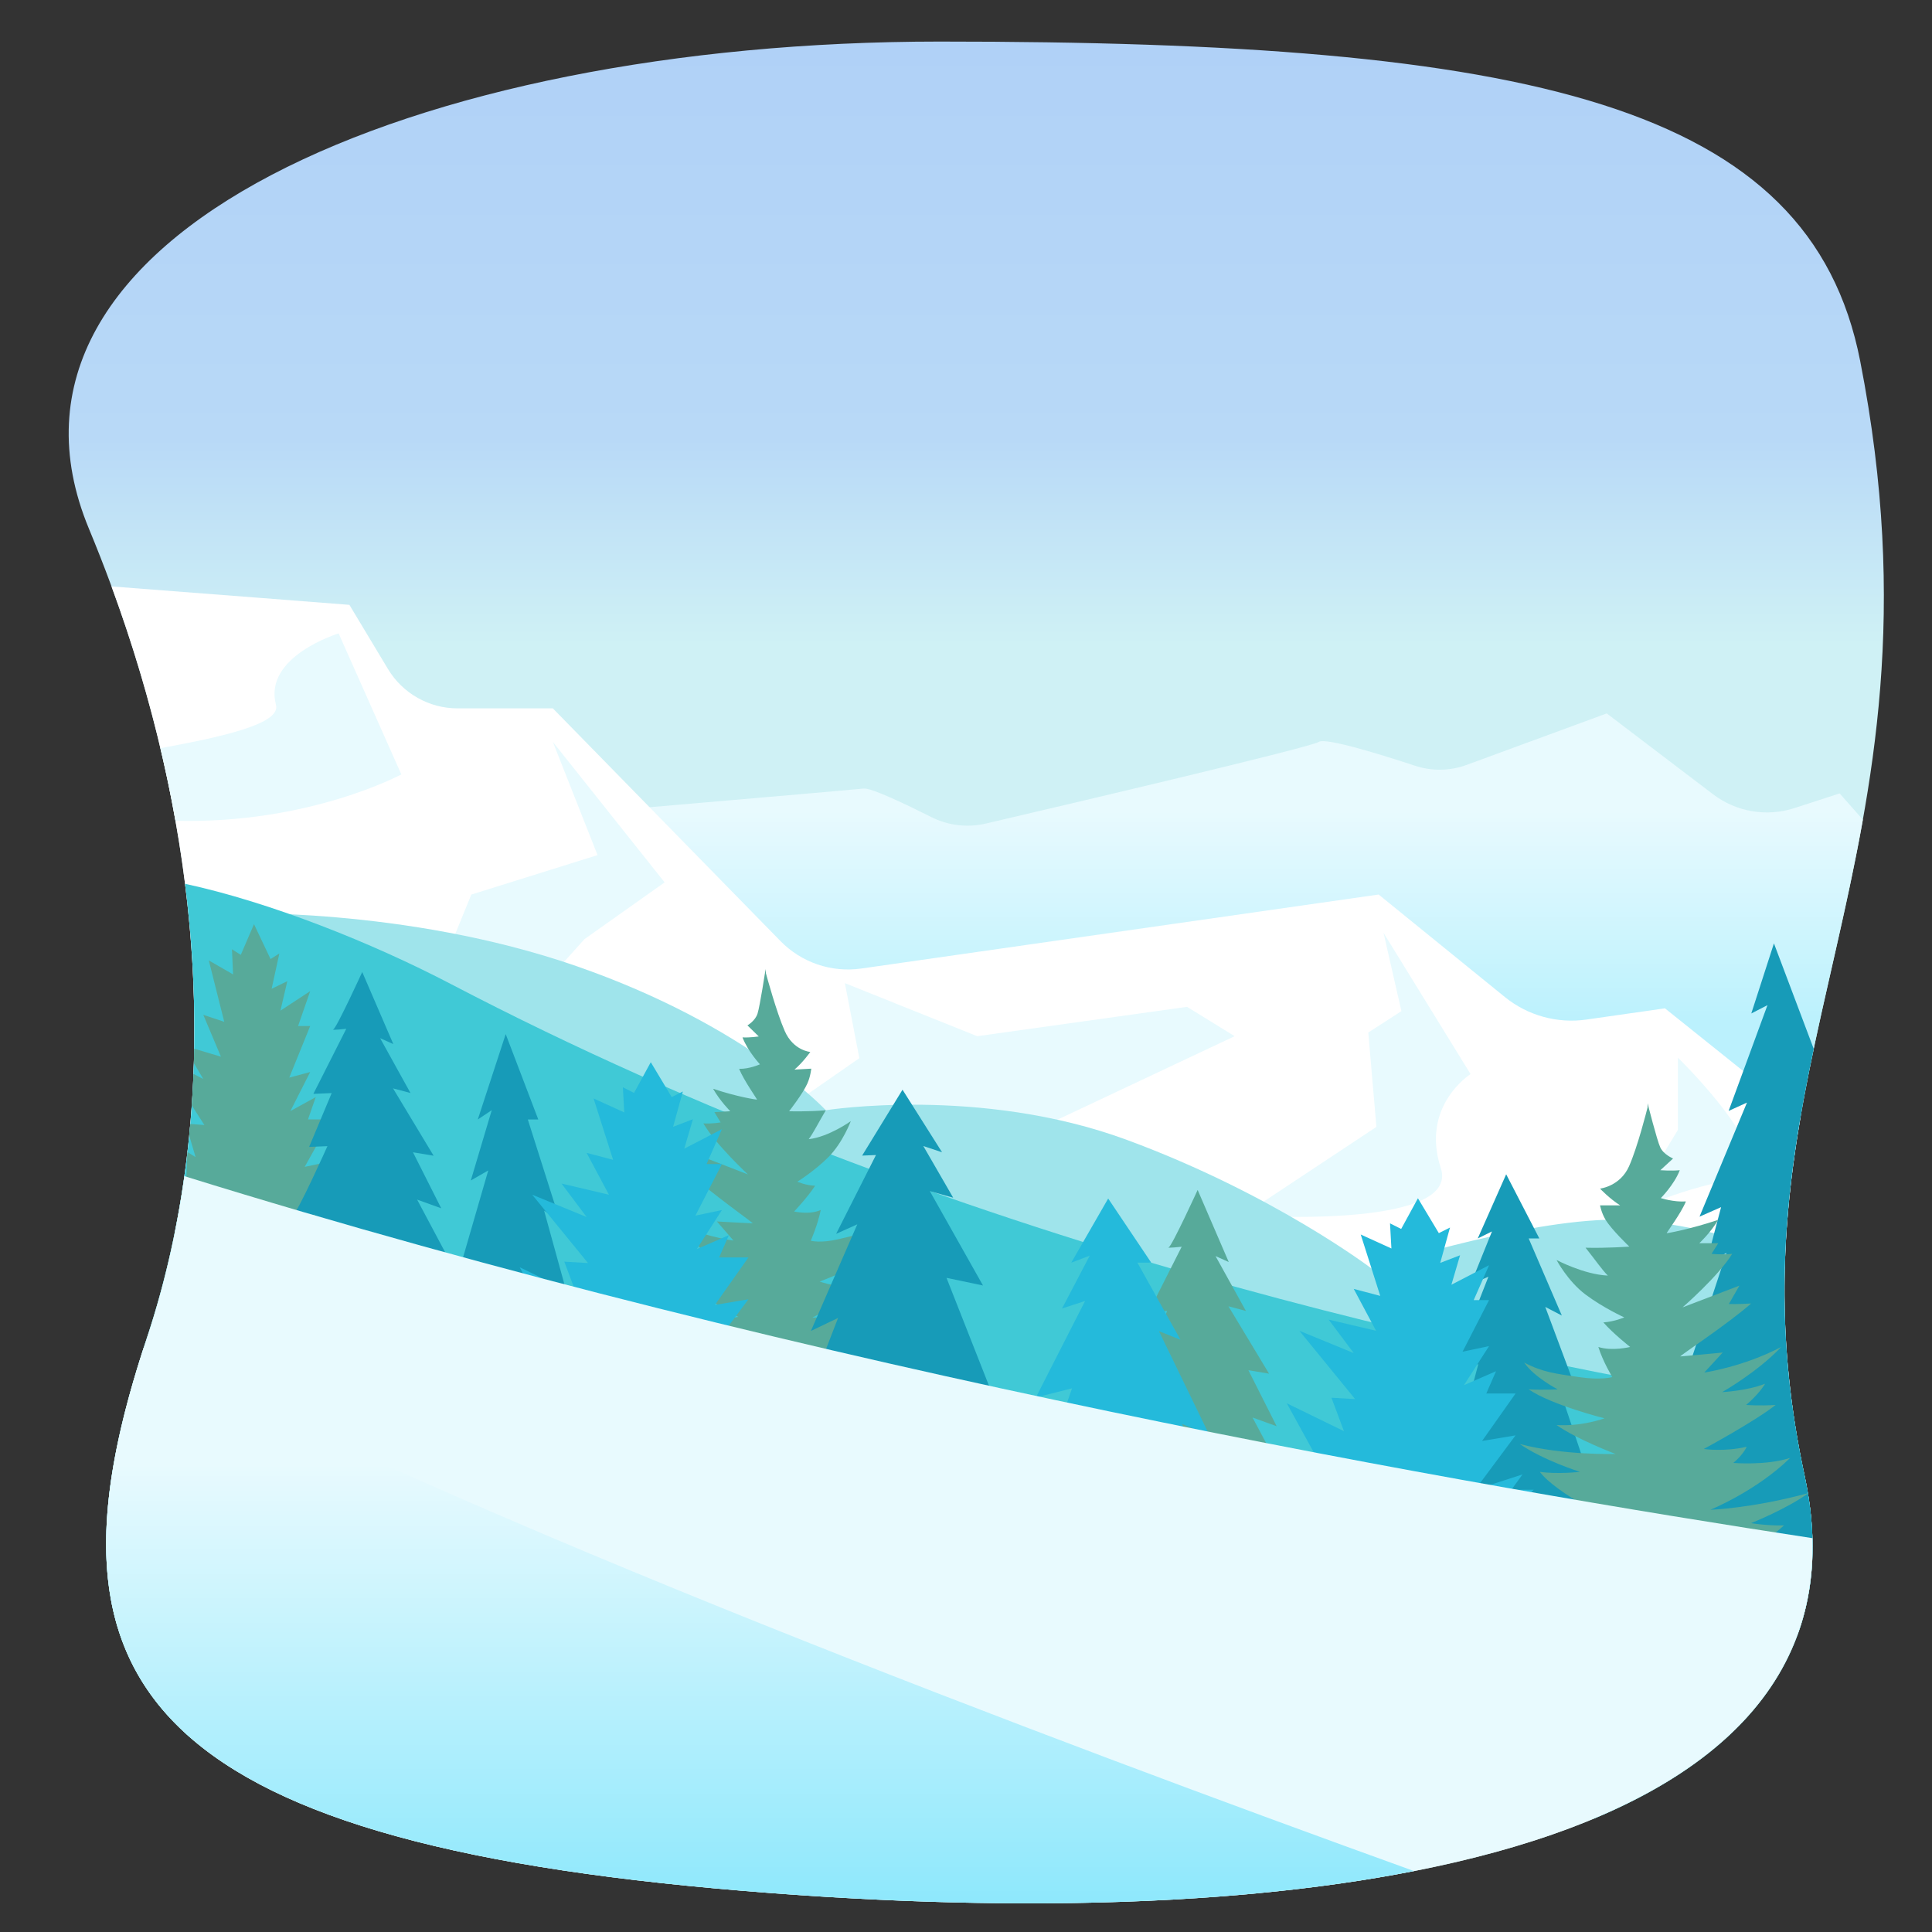 <?xml version="1.0" encoding="utf-8"?>
<!-- Generator: Adobe Illustrator 24.3.0, SVG Export Plug-In . SVG Version: 6.00 Build 0)  -->
<svg version="1.1" xmlns="http://www.w3.org/2000/svg" xmlns:xlink="http://www.w3.org/1999/xlink" x="0px" y="0px"
	 viewBox="0 0 2000 2000" enable-background="new 0 0 2000 2000" xml:space="preserve">
<rect x="0" y="0" width="2000" height="2000" fill="#333333" stroke="none"/>
<g id="ghost-image" display="none">
	<g display="inline" opacity="0.5">
		<path fill="#8A6FE8" d="M1469.02,1134.64c-57.66-4.68-181.26-73.79-228.06-150.36c-28.4-46.51,24.83-83.62,53.75-36.22
			c31.36,51.3,134.81,115.23,179.86,118.94L1469.02,1134.64z"/>
		<path fill="#8A6FE8" d="M1525.01,1005.66l-88.68,33.66c-15.81,6.01-23.74,23.69-17.79,39.47c6.01,15.81,23.68,23.74,39.47,17.79
			l88.68-33.66c15.81-6.01,23.74-23.69,17.79-39.47C1558.56,1007.59,1540.82,999.63,1525.01,1005.66z"/>
		<path fill="#8A6FE8" d="M1416.45,1155.13l37.83,51.37c10.17,13.62,29.44,16.44,43.06,6.26c13.63-10.17,16.44-29.43,6.27-43.06
			l-38.78-52.71L1416.45,1155.13z"/>
		<path fill="#8A6FE8" d="M1450.74,1158.21l76.78,42.91c14.86,8.25,33.6,2.87,41.85-12.01c8.25-14.83,2.87-33.6-12.01-41.85
			l-57-32.1L1450.74,1158.21z"/>
		<path fill="#8A6FE8" d="M1460.34,1121.85l84.59,24.43c16.33,4.74,33.4-4.69,38.15-20.98c4.74-16.33-4.69-33.4-20.98-38.15
			l-86.18-24.89L1460.34,1121.85z"/>
		
			<radialGradient id="SVGID_1_" cx="1819.745" cy="9277.515" r="6.05" gradientTransform="matrix(10.652 0 0 -10.652 -17931.445 99923.188)" gradientUnits="userSpaceOnUse">
			<stop  offset="0" style="stop-color:#8065E0"/>
			<stop  offset="1" style="stop-color:#512BD4"/>
		</radialGradient>
		<path fill="url(#SVGID_1_)" d="M1451.57,1168.18c35.59,0,64.45-28.85,64.45-64.44c0-35.59-28.86-64.44-64.45-64.44
			c-35.58,0-64.44,28.85-64.44,64.44C1387.13,1139.33,1415.99,1168.18,1451.57,1168.18z"/>
		
			<linearGradient id="SVGID_2_" gradientUnits="userSpaceOnUse" x1="432.504" y1="14876.175" x2="492.281" y2="14591.467" gradientTransform="matrix(1 0 0 -1 694 15972)">
			<stop  offset="0" style="stop-color:#522CD5"/>
			<stop  offset="0.44" style="stop-color:#8A6FE8"/>
		</linearGradient>
		<path fill="url(#SVGID_2_)" d="M1216.5,1374.16c0.66-59.76-7.85-181.06-69.53-282.64l-60.31,36.62
			c55.97,92.13,60.17,199.66,58.87,246.57C1145.39,1378.59,1181.58,1382.1,1216.5,1374.16z"/>
		<path fill="#522CD5" d="M1145.53,1374.05l55.85-0.26l52.14,298.71l-112.1,0.52c-8.54,0.03-15.01-6.84-14.43-15.38L1145.53,1374.05
			z"/>
		
			<linearGradient id="SVGID_3_" gradientUnits="userSpaceOnUse" x1="468.524" y1="14600.007" x2="646.133" y2="14283.353" gradientTransform="matrix(1 0 0 -1 694 15972)">
			<stop  offset="0" style="stop-color:#522CD5"/>
			<stop  offset="0.44" style="stop-color:#8A6FE8"/>
		</linearGradient>
		<path fill="url(#SVGID_3_)" d="M1373.04,1593.94c9.68,7.65,9.52,18.71,8.77,30.39l-2.33,35.78c-0.43,6.41-6.01,11.68-12.41,11.7
			l-116.82,0.52c-7.28,0.03-12.76-5.84-12.27-13.08l0.77-37.08c0.89-13.48-3.65-18.43-14.08-31.13
			c-17.88-21.7-70.74-139.98-65.71-217.05l57.52-0.26C1220.29,1419.47,1280.66,1521.05,1373.04,1593.94z"/>
		
			<radialGradient id="SVGID_4_" cx="1877.107" cy="8977.035" r="6.049" gradientTransform="matrix(20.348 -0.093 -0.093 -20.348 -36059.23 184377.938)" gradientUnits="userSpaceOnUse">
			<stop  offset="0.034" style="stop-color:#522CD5"/>
			<stop  offset="0.996" style="stop-color:#8A6FE8"/>
		</radialGradient>
		<path fill="url(#SVGID_4_)" d="M1381.81,1624.33c0.55-8.17,0.69-15.98-2.5-22.59l-145.71,0.66c4.03,5.92,5.72,11.09,5.18,19.74
			l-0.78,37.08c-0.48,7.27,5.03,13.14,12.27,13.08l116.82-0.51c6.41-0.03,11.99-5.29,12.42-11.7L1381.81,1624.33z"/>
		
			<linearGradient id="SVGID_5_" gradientUnits="userSpaceOnUse" x1="103.627" y1="14880.539" x2="172.359" y2="14557.18" gradientTransform="matrix(1 0 0 -1 694 15972)">
			<stop  offset="0" style="stop-color:#522CD5"/>
			<stop  offset="0.44" style="stop-color:#8A6FE8"/>
		</linearGradient>
		<path fill="url(#SVGID_5_)" d="M847.6,1418.81l-71.31-8.88l40.1-322.45l71.32,8.85L847.6,1418.81z"/>
		<path fill="#522CD5" d="M781.46,1371.7l56.51-0.26l15.64,302.04L740.18,1674c-8.62,0.03-14.31-6.93-12.68-15.55L781.46,1371.7z"/>
		
			<linearGradient id="SVGID_6_" gradientUnits="userSpaceOnUse" x1="48.804" y1="14573.005" x2="202.848" y2="14279.472" gradientTransform="matrix(1 0 0 -1 694 15972)">
			<stop  offset="0" style="stop-color:#522CD5"/>
			<stop  offset="0.44" style="stop-color:#8A6FE8"/>
		</linearGradient>
		<path fill="url(#SVGID_6_)" d="M945.67,1595.09c8.71,7.88,8.51,18,6.27,29.81l-6.81,36.19c-1.21,6.47-7.53,11.78-14,11.81
			l-162.21,0.75c-7.36,0.02-12.19-5.89-10.81-13.25l5.78-37.51c2.56-13.62,0.57-17.65,0.83-35.13
			c0.49-32.76,15.61-138.25,30.27-216.16l58.21-0.25C851.42,1417.63,871.48,1527.86,945.67,1595.09z"/>
		
			<radialGradient id="SVGID_7_" cx="1866.384" cy="8953.621" r="6.049" gradientTransform="matrix(22.145 -0.101 -0.101 -22.122 -39567.238 199798.141)" gradientUnits="userSpaceOnUse">
			<stop  offset="0.034" style="stop-color:#522CD5"/>
			<stop  offset="0.996" style="stop-color:#8A6FE8"/>
		</radialGradient>
		<path fill="url(#SVGID_7_)" d="M763.92,1622.92l-5.78,37.51c-1.38,7.33,3.45,13.28,10.81,13.25l162.2-0.74
			c6.5-0.03,12.79-5.35,14-11.81l6.81-36.19c1.61-8.57,2.1-16.24-1.03-22.82l-185.86,0.83
			C765.36,1609.61,765.53,1614.39,763.92,1622.92z"/>
		<path fill="#8A6FE8" d="M803.96,455.82l-67.46,27.13l-18.37-73.07l48.43-19.49L803.96,455.82z"/>
		<path fill="#512BD4" d="M788.84,581.95c38.16,0,69.1-30.94,69.1-69.1c0-38.16-30.94-69.1-69.1-69.1s-69.1,30.94-69.1,69.1
			C719.74,551.01,750.68,581.95,788.84,581.95z"/>
		
			<radialGradient id="SVGID_8_" cx="1921.731" cy="8790.569" r="6.049" gradientTransform="matrix(61.95 0 0 -61.95 -118035.18 545342.125)" gradientUnits="userSpaceOnUse">
			<stop  offset="0.474" style="stop-color:#A08BE8"/>
			<stop  offset="0.862" style="stop-color:#8065E0"/>
		</radialGradient>
		<path fill="url(#SVGID_8_)" d="M1300.17,939.67c24.86-95.46,8.83-171.66,8.83-171.66h22.45l0.54-0.43
			c-32.16-175.17-185.6-307.91-370.05-307.91c-207.82,0-376.29,168.47-376.29,376.29c0,207.82,168.44,376.29,376.29,376.29
			c163.98,0,303.45-104.92,354.99-251.25C1318.43,954.79,1318.29,943.64,1300.17,939.67z"/>
		<path fill="#D8CFF7" d="M1286.38,1026.53h-648.9c14.57,24.75,31.88,47.66,51.54,68.36h545.85
			C1254.5,1074.17,1271.8,1051.28,1286.38,1026.53z"/>
		
			<radialGradient id="SVGID_9_" cx="1917.454" cy="8822.003" r="6.049" gradientTransform="matrix(48.258 0 0 -48.258 -91300.594 426431.969)" gradientUnits="userSpaceOnUse">
			<stop  offset="0.093" style="stop-color:#E1DFDD"/>
			<stop  offset="0.9" style="stop-color:#FFFFFF"/>
		</radialGradient>
		<path fill="url(#SVGID_9_)" d="M1300.17,939.67c24.55-94.28,9.22-169.73,8.86-171.57H918.6c0,0-24.61-2.5-24.61,19.98
			c0,22.48,0.93,85.94,0.93,156.17c0,14.43,11.81,21.38,21.12,21.38C916.07,965.59,1256.6,965.57,1300.17,939.67z"/>
		<path fill="#A08BE8" d="M1065.02,939.87c0,0,60.05-47.51,71.75-56.31c11.72-8.8,21.96-9.29,32.71,0
			c10.75,9.29,70.85,56.31,70.85,56.31H1065.02z"/>
		<path fill="#512BD4" d="M1315.41,965.33c0,0,10.43-20.06-15.24-25.67c0.03-0.08-383.82-0.28-383.82-0.28
			c-8.93,0-20.43-5.32-21.41-14c0,6.21,0.03,12.47,0.03,18.83c0,13.11,9.75,20.03,18.48,21.18c0.86,0.11,1.75,0.2,2.65,0.2h26.24
			L1315.41,965.33z"/>
		<path fill="#512BD4" d="M1286.53,851.61c0.41-27.33-12.44-49.69-28.69-49.93c-16.25-0.24-29.76,21.72-30.17,49.05
			c-0.41,27.34,12.44,49.69,28.69,49.93C1272.61,900.9,1286.12,878.95,1286.53,851.61z"/>
		<path fill="#8065E0" d="M1256.74,825.01c-10.75,10.75-10.75,28.17,0,38.92c7.36,7.36,17.85,9.69,27.19,6.96
			c1.58-5.89,2.5-12.42,2.62-19.26c0.2-13.39-2.79-25.58-7.82-34.58C1270.88,816.36,1262.75,819,1256.74,825.01z"/>
		<path fill="#512BD4" d="M1020.8,900.92c16.25-0.24,29.1-22.6,28.69-49.93c-0.41-27.33-13.91-49.3-30.17-49.05
			c-16.25,0.24-29.1,22.6-28.69,49.93C991.04,879.19,1004.54,901.16,1020.8,900.92z"/>
		<path fill="#8065E0" d="M1019.83,826.62c-10.75,10.75-10.75,28.17,0,38.92c7.33,7.33,17.74,9.63,27.02,6.98
			c1.78-6.55,2.76-13.85,2.64-21.59c-0.17-12.42-3.07-23.69-7.7-32.28C1033.95,817.97,1025.84,820.61,1019.83,826.62z"/>
		<path fill="#512BD4" d="M1084.82,1115.23l123.17-0.56l-0.5-108.94l-123.17,0.56L1084.82,1115.23z"/>
		<path fill="#FFFFFF" d="M1106.12,1074.51c-0.83,0-1.52-0.26-2.1-0.8c-0.57-0.55-0.86-1.24-0.86-1.98c0-0.77,0.28-1.47,0.86-2.01
			c0.57-0.57,1.26-0.83,2.1-0.83c0.83,0,1.52,0.29,2.1,0.83c0.57,0.54,0.89,1.24,0.89,2.01c0,0.77-0.28,1.43-0.86,1.98
			C1107.68,1074.22,1106.96,1074.51,1106.12,1074.51z"/>
		<path fill="#FFFFFF" d="M1138.89,1073.97h-5.32l-14.08-22.11c-0.34-0.54-0.67-1.15-0.9-1.75h-0.11c0.11,0.63,0.18,2.01,0.18,4.14
			l0.03,19.74h-4.72l-0.05-30.12h5.66l13.6,21.59c0.57,0.89,0.94,1.52,1.12,1.84h0.08c-0.15-0.8-0.2-2.15-0.2-4.05l-0.03-19.4h4.69
			L1138.89,1073.97z"/>
		<path fill="#FFFFFF" d="M1161.83,1073.94l-16.5,0.03l-0.06-30.12l15.84-0.03v4.25l-10.95,0.03l0.03,8.54l10.09-0.03v4.23
			l-10.09,0.03l0.02,8.91l11.61-0.03V1073.94z"/>
		<path fill="#FFFFFF" d="M1185.2,1048.01l-8.45,0.02l0.06,25.87h-4.89l-0.06-25.87l-8.42,0.03v-4.25l21.73-0.06L1185.2,1048.01z"/>
		<path fill="#8A6FE8" d="M529.43,1254.19l40.18,57.34c10.81,15.24,31.93,18.74,47.17,7.94c15.23-10.81,18.74-31.93,7.93-47.14
			l-49.73-69.3L529.43,1254.19z"/>
		<path fill="#8A6FE8" d="M460.13,1232.49L449,1301.65c-2.82,18.43,9.8,35.7,28.28,38.52c18.43,2.82,35.7-9.8,38.52-28.29
			l11.38-70.88L460.13,1232.49z"/>
		<path fill="#8A6FE8" d="M504.99,1240.3l-9.34,69.42c-2.36,18.48,10.75,35.44,29.23,37.8c18.48,2.36,35.44-10.75,37.83-29.23
			l9.6-71.2L504.99,1240.3z"/>
		<path fill="#8A6FE8" d="M442.74,1211.82l-25.09,65.39c-6.58,17.48,2.3,36.99,19.78,43.52c17.48,6.58,36.99-2.3,43.52-19.77
			l25.73-67.06L442.74,1211.82z"/>
		
			<linearGradient id="SVGID_10_" gradientUnits="userSpaceOnUse" x1="-100.864" y1="15112.47" x2="-100.864" y2="14731.577" gradientTransform="matrix(1 0 0 -1 694 15972)">
			<stop  offset="0.249" style="stop-color:#967FE6"/>
			<stop  offset="1" style="stop-color:#8A6FE8"/>
		</linearGradient>
		<path fill="url(#SVGID_10_)" d="M489.3,1240.42c-27.91-57-44.21-154.45,1.78-241.6c27.97-52.92,89.19-120.03,222.28-139.29
			l10.69,73.79c-80.8,11.7-138.52,46.39-167,100.32c-30.84,58.41-22.59,129.43-0.78,174.04L489.3,1240.42z"/>
		
			<radialGradient id="SVGID_11_" cx="1775.941" cy="9256.345" r="6.049" gradientTransform="matrix(11.399 0 0 -11.399 -19507.043 106373.547)" gradientUnits="userSpaceOnUse">
			<stop  offset="0" style="stop-color:#8065E0"/>
			<stop  offset="1" style="stop-color:#512BD4"/>
		</radialGradient>
		<path fill="url(#SVGID_11_)" d="M738.97,954.1c38.06,0,68.9-30.84,68.9-68.9c0-38.06-30.84-68.9-68.9-68.9
			c-38.06,0-68.9,30.84-68.9,68.9C670.07,923.23,700.92,954.1,738.97,954.1z"/>
		
			<radialGradient id="SVGID_12_" cx="1854.193" cy="8960.301" r="6.049" gradientTransform="matrix(22.729 0 0 -22.729 -41639.457 204814.203)" gradientUnits="userSpaceOnUse">
			<stop  offset="0" style="stop-color:#8065E0"/>
			<stop  offset="1" style="stop-color:#512BD4"/>
		</radialGradient>
		<path fill="url(#SVGID_12_)" d="M508.62,1277.33c39.09,0,70.77-31.68,70.77-70.77c0-39.09-31.68-70.77-70.77-70.77
			c-39.09,0-70.77,31.68-70.77,70.77C437.85,1245.65,469.55,1277.33,508.62,1277.33z"/>
		<path fill="#D8CFF7" d="M739.68,415.8c-26.24,6.99-53.32-8.39-60.54-34.41c-7.19-26.01,8.22-52.72,34.46-59.7
			c26.24-6.98,53.32,8.39,60.54,34.41C781.36,382.11,765.95,408.78,739.68,415.8z"/>
	</g>
</g>
<g id="bot-base" display="none">
	<g display="inline">
		
			<radialGradient id="SVGID_13_" cx="1921.731" cy="8790.569" r="6.049" gradientTransform="matrix(61.95 0 0 -61.95 -118035.18 545342.125)" gradientUnits="userSpaceOnUse">
			<stop  offset="0.474" style="stop-color:#A08BE8"/>
			<stop  offset="0.862" style="stop-color:#8065E0"/>
		</radialGradient>
		<path fill="url(#SVGID_13_)" d="M1300.17,939.67c24.86-95.46,8.83-171.66,8.83-171.66h22.45l0.54-0.43
			c-32.16-175.17-185.6-307.91-370.05-307.91c-207.82,0-376.29,168.47-376.29,376.29c0,207.82,168.44,376.29,376.29,376.29
			c163.98,0,303.45-104.92,354.99-251.25C1318.43,954.79,1318.29,943.64,1300.17,939.67z"/>
		<path fill="#D8CFF7" d="M1286.38,1026.53h-648.9c14.57,24.75,31.88,47.66,51.54,68.36h545.85
			C1254.5,1074.17,1271.8,1051.28,1286.38,1026.53z"/>
		
			<radialGradient id="SVGID_14_" cx="1917.454" cy="8822.003" r="6.049" gradientTransform="matrix(48.258 0 0 -48.258 -91300.594 426431.969)" gradientUnits="userSpaceOnUse">
			<stop  offset="0.093" style="stop-color:#E1DFDD"/>
			<stop  offset="0.9" style="stop-color:#FFFFFF"/>
		</radialGradient>
		<path fill="url(#SVGID_14_)" d="M1300.17,939.67c24.55-94.28,9.22-169.73,8.86-171.57H918.6c0,0-24.61-2.5-24.61,19.98
			c0,22.48,0.93,85.94,0.93,156.17c0,14.43,11.81,21.38,21.12,21.38C916.07,965.59,1256.6,965.57,1300.17,939.67z"/>
		<path fill="#A08BE8" d="M1065.02,939.87c0,0,60.05-47.51,71.75-56.31c11.72-8.8,21.96-9.29,32.71,0
			c10.75,9.29,70.85,56.31,70.85,56.31H1065.02z"/>
		<path fill="#512BD4" d="M1315.41,965.33c0,0,10.43-20.06-15.24-25.67c0.03-0.08-383.82-0.28-383.82-0.28
			c-8.93,0-20.43-5.32-21.41-14c0,6.21,0.03,12.47,0.03,18.83c0,13.11,9.75,20.03,18.48,21.18c0.86,0.11,1.75,0.2,2.65,0.2h26.24
			L1315.41,965.33z"/>
		<path fill="#512BD4" d="M1084.82,1115.23l123.17-0.56l-0.5-108.94l-123.17,0.56L1084.82,1115.23z"/>
		<path fill="#FFFFFF" d="M1106.12,1074.51c-0.83,0-1.52-0.26-2.1-0.8c-0.57-0.55-0.86-1.24-0.86-1.98c0-0.77,0.28-1.47,0.86-2.01
			c0.57-0.57,1.26-0.83,2.1-0.83c0.83,0,1.52,0.29,2.1,0.83c0.57,0.54,0.89,1.24,0.89,2.01c0,0.77-0.28,1.43-0.86,1.98
			C1107.68,1074.22,1106.96,1074.51,1106.12,1074.51z"/>
		<path fill="#FFFFFF" d="M1138.89,1073.97h-5.32l-14.08-22.11c-0.34-0.54-0.67-1.15-0.9-1.75h-0.11c0.11,0.63,0.18,2.01,0.18,4.14
			l0.03,19.74h-4.72l-0.05-30.12h5.66l13.6,21.59c0.57,0.89,0.94,1.52,1.12,1.84h0.08c-0.15-0.8-0.2-2.15-0.2-4.05l-0.03-19.4h4.69
			L1138.89,1073.97z"/>
		<path fill="#FFFFFF" d="M1161.83,1073.94l-16.5,0.03l-0.06-30.12l15.84-0.03v4.25l-10.95,0.03l0.03,8.54l10.09-0.03v4.23
			l-10.09,0.03l0.02,8.91l11.61-0.03V1073.94z"/>
		<path fill="#FFFFFF" d="M1185.2,1048.01l-8.45,0.02l0.06,25.87h-4.89l-0.06-25.87l-8.42,0.03v-4.25l21.73-0.06L1185.2,1048.01z"/>
	</g>
</g>
<g id="asset">
	<g>
		<linearGradient id="SVGID_15_" gradientUnits="userSpaceOnUse" x1="1010.641" y1="43.029" x2="1010.641" y2="1970.353">
			<stop  offset="0" style="stop-color:#B0D1F7"/>
			<stop  offset="0.213" style="stop-color:#B8D9F7"/>
			<stop  offset="0.324" style="stop-color:#CFF1F5"/>
		</linearGradient>
		<path fill="url(#SVGID_15_)" d="M972.45,43.03c611.42-0.08,901.02,64.03,953.21,330.69c101.25,517.3-149.87,725.59-57.58,1153.87
			c86.05,399.35-512.46,482.78-1127,427.36s-701.61-231.77-589.35-568.9c78.81-236.67,66.83-534.09-59.62-838.59
			S429.13,43.1,972.45,43.03z"/>
		<linearGradient id="SVGID_16_" gradientUnits="userSpaceOnUse" x1="1218.034" y1="738.53" x2="1218.034" y2="1313.193">
			<stop  offset="0.175" style="stop-color:#E8FAFE"/>
			<stop  offset="0.557" style="stop-color:#BBF1FD"/>
		</linearGradient>
		<path fill="url(#SVGID_16_)" d="M1904.4,821.34l-46.83,15.2c-28.71,9.32-60.17,3.98-84.2-14.3l-110.08-83.72l-145.03,53.31
			c-17.12,6.29-35.85,6.63-53.18,0.93c-34.93-11.49-92.88-29.48-99.84-24.76c-8.28,5.61-257.34,64.13-344.7,84.54
			c-19.05,4.45-39.06,2.06-56.53-6.75c-25.8-13.01-62.17-30.45-70.03-29.5c-12.46,1.51-385.37,33.39-385.37,33.39
			c-19.4,1.66,252.43,237.78,252.43,237.78l1086.56,225.72c4.2-163.93,51.99-302.96,80.83-464.65L1904.4,821.34z"/>
		<path fill="#FFFFFF" d="M1860.91,1692.1c17.36-47.6,20.6-102.21,7.17-164.51l0,0c0,0,0,0,0-0.01c-0.86-3.98-1.68-7.94-2.48-11.89
			c-0.24-1.19-0.47-2.36-0.71-3.55c-0.57-2.88-1.13-5.75-1.67-8.61c-0.23-1.2-0.46-2.4-0.68-3.6c-0.66-3.55-1.3-7.09-1.91-10.61
			c-0.06-0.35-0.13-0.7-0.19-1.04c-0.67-3.86-1.3-7.7-1.91-11.53c-0.17-1.1-0.34-2.19-0.51-3.28c-0.44-2.83-0.87-5.66-1.28-8.47
			c-0.17-1.16-0.34-2.32-0.5-3.47c-0.47-3.27-0.91-6.52-1.34-9.77c-0.07-0.53-0.15-1.06-0.21-1.59c-0.49-3.76-0.95-7.51-1.38-11.24
			c-0.11-0.98-0.22-1.95-0.33-2.92c-0.32-2.83-0.63-5.64-0.92-8.45c-0.12-1.11-0.23-2.22-0.34-3.32c-0.31-3.09-0.6-6.17-0.88-9.24
			c-0.05-0.61-0.12-1.23-0.17-1.83c-0.32-3.68-0.62-7.35-0.89-11c-0.06-0.84-0.12-1.67-0.18-2.51c-0.21-2.85-0.4-5.7-0.57-8.54
			c-0.06-1.04-0.13-2.08-0.19-3.12c-0.17-2.98-0.33-5.94-0.48-8.9c-0.03-0.64-0.07-1.29-0.1-1.93c-0.17-3.62-0.31-7.23-0.44-10.83
			c-0.02-0.65-0.04-1.3-0.06-1.96c-0.09-2.94-0.17-5.88-0.24-8.81c-0.02-0.95-0.04-1.9-0.06-2.86c-0.05-2.92-0.09-5.82-0.12-8.72
			c-0.01-0.64-0.02-1.28-0.02-1.92c-0.02-3.59-0.03-7.16-0.01-10.72c0-0.41,0.01-0.81,0.01-1.22c0.02-3.11,0.06-6.2,0.11-9.29
			c0.01-0.85,0.03-1.7,0.05-2.55c0.06-2.89,0.13-5.78,0.21-8.66c0.02-0.62,0.03-1.23,0.05-1.85c0.11-3.56,0.24-7.11,0.39-10.64
			c0-0.1,0.01-0.21,0.01-0.31c0.14-3.34,0.31-6.67,0.49-9.99c0.04-0.73,0.08-1.46,0.12-2.19c0.16-2.92,0.34-5.83,0.53-8.73
			c0.04-0.56,0.07-1.12,0.11-1.68c0.47-6.95,1.01-13.87,1.62-20.75c0.05-0.6,0.11-1.2,0.16-1.79c0.27-2.97,0.55-5.94,0.84-8.9
			c0.05-0.49,0.1-0.98,0.14-1.47c0.69-6.92,1.45-13.8,2.28-20.65c0.06-0.5,0.12-1,0.18-1.5c0.36-3.03,0.75-6.05,1.14-9.08
			c0.05-0.38,0.1-0.76,0.15-1.14c0.9-6.91,1.86-13.79,2.87-20.65c0.04-0.24,0.07-0.48,0.11-0.72c0.43-2.87,0.84-5.73,1.3-8.59
			c0.11-0.65,0.2-1.3,0.31-1.95c1.09-6.94,2.23-13.86,3.42-20.76c0,0,0,0,0,0l-140.36-112.48l-81.29,11.64
			c-30.18,4.32-60.79-4.15-84.46-23.37l-130.62-106.07l-535.55,76.6c-30.82,4.41-61.89-6.14-83.65-28.39L572.31,733.3h-98.64
			c-29.51,0-56.86-15.47-72.06-40.77l-39.9-66.39c0,0-164.88-12.88-246.28-19.07c0,0,0,0,0,0
			c87.6,238.15,105.61,469.76,65.47,668.88L1860.91,1692.1z"/>
		<path fill="#E8FAFE" d="M1286.56,1258.16l138.29-91.61l-8.41-97.68l34.29-22.17l-18.52-81.08l90.1,146.27
			c0,0-51.89,32.86-30.81,97.27C1512.59,1273.58,1286.56,1258.16,1286.56,1258.16z"/>
		<path fill="#E8FAFE" d="M1736.96,1094.89v74.75l-53.58,88.52c0,0,48.68-26.41,110.51-37
			C1855.72,1210.58,1736.96,1094.89,1736.96,1094.89z"/>
		<path fill="#E8FAFE" d="M285.69,729.71c5.23,19.61-55.33,33.02-119.63,44.83c5.97,25.2,11.15,50.25,15.57,75.12
			c138.03,3.67,233.84-47.99,233.84-47.99l-64.92-145.96C350.55,655.72,272.29,679.48,285.69,729.71z"/>
		<polygon fill="#E8FAFE" points="572.31,768.01 618.58,885.2 487.9,926.05 462.22,988.93 360.59,1005.73 527.19,1058.83 
			605.06,972.18 688.02,913.42 		"/>
		<polygon fill="#E8FAFE" points="874.61,1017.75 889.59,1095.41 709.02,1220.91 1062.28,1174.33 1278.1,1072.66 1228.82,1042.28 
			1011.62,1072.66 		"/>
		<path fill="#9FE4EB" d="M200.19,1115l1676.15,482.74c-0.27-22.21-2.96-45.58-8.25-70.14l0,0c0,0,0,0,0-0.01
			c-0.86-3.98-1.68-7.94-2.48-11.89c-0.24-1.19-0.47-2.36-0.71-3.55c-0.57-2.88-1.13-5.75-1.67-8.61c-0.23-1.2-0.46-2.4-0.68-3.6
			c-0.66-3.55-1.3-7.09-1.91-10.61c-0.06-0.35-0.13-0.7-0.19-1.04c-0.67-3.86-1.3-7.7-1.91-11.53c-0.17-1.1-0.34-2.19-0.51-3.28
			c-0.44-2.83-0.87-5.66-1.28-8.47c-0.17-1.16-0.34-2.32-0.5-3.47c-0.47-3.27-0.91-6.52-1.34-9.77c-0.07-0.53-0.15-1.06-0.21-1.59
			c-0.49-3.76-0.95-7.51-1.38-11.24c-0.11-0.98-0.22-1.95-0.33-2.92c-0.32-2.83-0.63-5.64-0.92-8.45c-0.12-1.11-0.23-2.22-0.34-3.32
			c-0.31-3.09-0.6-6.17-0.88-9.24c-0.05-0.61-0.12-1.23-0.17-1.83c-0.32-3.68-0.62-7.35-0.89-11c-0.06-0.84-0.12-1.67-0.18-2.51
			c-0.21-2.85-0.4-5.7-0.57-8.54c-0.06-1.04-0.13-2.08-0.19-3.12c-0.17-2.98-0.33-5.94-0.48-8.9c-0.03-0.64-0.07-1.29-0.1-1.93
			c-0.17-3.62-0.31-7.23-0.44-10.83c-0.02-0.65-0.04-1.3-0.06-1.96c-0.09-2.94-0.17-5.88-0.24-8.81c-0.02-0.95-0.04-1.9-0.06-2.86
			c-0.05-2.92-0.09-5.82-0.12-8.72c-0.01-0.64-0.02-1.28-0.02-1.92c-0.02-3.59-0.03-7.16-0.01-10.72c0-0.41,0.01-0.81,0.01-1.22
			c0.02-3.11,0.06-6.2,0.11-9.29c0.01-0.85,0.03-1.7,0.05-2.55c0.06-2.89,0.13-5.78,0.21-8.66c0.02-0.62,0.03-1.23,0.05-1.85
			c0.09-3.02,0.21-6.03,0.33-9.03c-41.22-14.72-118.63-38.31-185.98-36.03c-97.22,3.3-242.28,50.43-242.28,50.43
			s-100.56-76.7-252.83-132.99s-312.11-30.87-312.11-30.87s-81.16-87.87-258.61-149.33s-362.52-54.51-362.52-54.51l-33.53,72.99
			C201.59,1051.16,201.55,1083.36,200.19,1115z"/>
		<path fill="#40C9D6" d="M1866.08,1518.06c-0.27-1.3-0.52-2.6-0.78-3.9c-0.37-1.82-0.74-3.65-1.09-5.47
			c-0.33-1.7-0.65-3.39-0.97-5.08c-0.26-1.37-0.52-2.75-0.78-4.12c-0.36-1.96-0.71-3.91-1.06-5.86c-0.19-1.06-0.38-2.11-0.56-3.17
			c-0.38-2.17-0.75-4.33-1.11-6.49c-0.13-0.79-0.26-1.57-0.39-2.36c-0.39-2.36-0.77-4.72-1.14-7.06c-0.08-0.54-0.17-1.07-0.25-1.61
			c-0.4-2.55-0.78-5.08-1.15-7.61c-0.04-0.28-0.08-0.56-0.12-0.85c-0.4-2.74-0.79-5.46-1.16-8.18v0
			c-317.13-49.57-873.78-168.42-1388.68-437.59c-82.1-42.92-187.61-84.88-275.28-103.81c21.14,167.69,7.18,325.61-37.3,463.39
			c-0.82,2.58-1.66,5.17-2.53,7.76c0,0,0,0,0,0c0,0,0,0,0,0c-0.92,2.75-1.82,5.49-2.71,8.22c-0.29,0.9-0.58,1.79-0.87,2.68
			c-0.59,1.83-1.18,3.66-1.76,5.48c-0.34,1.06-0.67,2.11-1,3.16c-0.52,1.66-1.04,3.31-1.56,4.96c-0.34,1.1-0.68,2.2-1.02,3.3
			c-0.49,1.59-0.97,3.17-1.45,4.75c-0.34,1.13-0.68,2.25-1.01,3.38c-0.46,1.54-0.92,3.09-1.37,4.62c-0.33,1.13-0.66,2.25-0.99,3.37
			c-0.45,1.54-0.89,3.07-1.33,4.6c-0.32,1.11-0.63,2.21-0.94,3.31c-0.44,1.55-0.87,3.09-1.29,4.63c-0.3,1.07-0.59,2.13-0.88,3.2
			c-0.43,1.58-0.86,3.16-1.28,4.74c-0.27,1.01-0.54,2.02-0.81,3.03c-0.44,1.66-0.86,3.3-1.29,4.95c-0.24,0.91-0.47,1.83-0.71,2.74
			c-0.47,1.83-0.92,3.65-1.37,5.47c-0.18,0.72-0.36,1.44-0.54,2.16c-0.59,2.39-1.16,4.78-1.72,7.15c-0.03,0.13-0.07,0.27-0.1,0.4
			c-0.61,2.6-1.2,5.19-1.78,7.76c0,0.02-0.01,0.04-0.01,0.06c-0.55,2.48-1.09,4.94-1.62,7.4c-0.12,0.55-0.23,1.09-0.34,1.64
			c-0.41,1.93-0.81,3.86-1.2,5.78c-0.14,0.7-0.28,1.4-0.41,2.09c-0.35,1.76-0.7,3.52-1.03,5.28c-0.14,0.76-0.28,1.51-0.42,2.27
			c-0.32,1.69-0.63,3.38-0.93,5.06c-0.14,0.78-0.27,1.55-0.41,2.32c-0.29,1.66-0.57,3.31-0.85,4.96c-0.13,0.77-0.25,1.53-0.38,2.3
			c-0.27,1.66-0.53,3.32-0.78,4.98c-0.11,0.73-0.22,1.45-0.33,2.18c-0.26,1.71-0.5,3.41-0.74,5.11c-0.09,0.66-0.19,1.31-0.27,1.97
			c-0.25,1.8-0.48,3.59-0.7,5.38c-0.07,0.54-0.14,1.09-0.21,1.63c-0.24,1.99-0.47,3.97-0.69,5.95c-0.04,0.33-0.08,0.66-0.11,0.99
			c-1.03,9.45-1.77,18.72-2.2,27.82c-0.01,0.16-0.01,0.31-0.02,0.47c-0.1,2.08-0.18,4.15-0.24,6.21c-0.01,0.33-0.02,0.65-0.03,0.98
			c-0.05,1.89-0.1,3.78-0.13,5.66c-0.01,0.4-0.01,0.8-0.01,1.2c-0.02,1.81-0.03,3.61-0.03,5.41c0,0.42,0,0.84,0.01,1.26
			c0.01,1.78,0.03,3.56,0.07,5.33c0.01,0.41,0.02,0.81,0.03,1.22c0.04,1.8,0.1,3.59,0.17,5.38c0.01,0.36,0.03,0.71,0.04,1.07
			c0.08,1.87,0.17,3.74,0.28,5.59c0.01,0.25,0.03,0.51,0.04,0.76c0.12,2.04,0.27,4.06,0.43,6.08c0.01,0.06,0.01,0.13,0.01,0.19
			c1.03,12.83,2.81,25.27,5.37,37.33c0.02,0.08,0.04,0.16,0.05,0.25c0.41,1.9,0.83,3.79,1.28,5.67c0.04,0.15,0.07,0.3,0.11,0.45
			c0.43,1.82,0.89,3.63,1.36,5.44c0.04,0.17,0.09,0.34,0.13,0.51c0.48,1.8,0.97,3.6,1.48,5.39c0.04,0.14,0.08,0.29,0.12,0.43
			c0.53,1.84,1.08,3.67,1.66,5.5c0.02,0.07,0.05,0.15,0.07,0.22c5.47,17.34,12.78,33.84,22.07,49.49c0.02,0.03,0.03,0.06,0.05,0.09
			c1.02,1.71,2.06,3.41,3.12,5.1c0.02,0.03,0.04,0.07,0.06,0.1c11.92,18.93,26.84,36.61,45.02,53.08c0.01,0.01,0.03,0.02,0.04,0.04
			c1.65,1.49,3.32,2.97,5.02,4.44c0,0,0.01,0.01,0.01,0.01c329.28,23.55,997.91,58.56,1451.73,83.14c7.68-3.21,15.2-6.52,22.56-9.93
			c0.08-0.04,0.16-0.07,0.24-0.11c7.32-3.4,14.48-6.89,21.47-10.48c0.04-0.02,0.09-0.04,0.13-0.07c2.3-1.18,4.58-2.38,6.84-3.58
			c0.07-0.04,0.15-0.08,0.22-0.12c6.84-3.65,13.51-7.39,20-11.24c0.09-0.05,0.17-0.1,0.26-0.15c2.13-1.26,4.24-2.54,6.33-3.82
			c0.06-0.04,0.12-0.08,0.19-0.12c4.26-2.62,8.45-5.29,12.55-8c0,0,0.01,0,0.01-0.01c2.01-1.33,4-2.67,5.97-4.02
			c0.12-0.08,0.23-0.16,0.35-0.24c1.96-1.34,3.9-2.7,5.81-4.07c0.04-0.03,0.08-0.05,0.11-0.08c3.9-2.78,7.71-5.6,11.44-8.47
			c0.08-0.06,0.16-0.12,0.24-0.18c1.81-1.4,3.6-2.8,5.37-4.22c0.12-0.1,0.25-0.2,0.37-0.3c5.42-4.35,10.66-8.8,15.71-13.35
			c0.12-0.11,0.25-0.22,0.37-0.34c1.62-1.47,3.22-2.94,4.8-4.43c0.12-0.11,0.24-0.22,0.35-0.33c3.25-3.07,6.43-6.19,9.51-9.35
			c0.05-0.05,0.09-0.09,0.14-0.14c1.5-1.54,2.97-3.09,4.43-4.65c0.14-0.15,0.28-0.3,0.42-0.45c1.44-1.55,2.85-3.1,4.25-4.67
			c0.1-0.11,0.19-0.22,0.29-0.33c2.86-3.22,5.63-6.48,8.31-9.79c0.1-0.13,0.21-0.25,0.31-0.38c1.29-1.6,2.56-3.21,3.82-4.83
			c0.14-0.18,0.28-0.37,0.43-0.55c1.26-1.63,2.49-3.27,3.71-4.93c0.07-0.09,0.13-0.18,0.2-0.27c2.48-3.39,4.88-6.83,7.18-10.32
			c0.13-0.19,0.25-0.38,0.38-0.57c1.1-1.67,2.17-3.35,3.23-5.03c0.13-0.2,0.25-0.41,0.38-0.61c1.08-1.73,2.13-3.47,3.17-5.22
			c0.03-0.04,0.05-0.09,0.08-0.13c1.05-1.78,2.07-3.57,3.07-5.37c0.06-0.11,0.12-0.21,0.18-0.32c0.97-1.75,1.91-3.51,2.84-5.28
			c0.13-0.24,0.25-0.48,0.38-0.72c0.91-1.74,1.79-3.5,2.65-5.26c0.1-0.21,0.2-0.42,0.31-0.63c1.78-3.67,3.47-7.38,5.07-11.13
			c0.09-0.2,0.17-0.4,0.26-0.6c0.76-1.81,1.5-3.63,2.23-5.45c0.11-0.28,0.22-0.55,0.33-0.83c0.72-1.83,1.41-3.68,2.09-5.53
			c0.07-0.2,0.14-0.39,0.21-0.59c0.69-1.92,1.36-3.84,2.01-5.78c0.01-0.03,0.02-0.05,0.03-0.08c0.64-1.92,1.25-3.86,1.84-5.8
			c0.08-0.27,0.17-0.55,0.25-0.82c0.56-1.88,1.11-3.76,1.63-5.66c0.08-0.3,0.17-0.61,0.25-0.91c0.52-1.93,1.03-3.88,1.51-5.83
			c0.04-0.15,0.07-0.31,0.11-0.46c0.47-1.95,0.93-3.91,1.36-5.88c0.04-0.16,0.07-0.32,0.11-0.49c0.43-1.97,0.83-3.95,1.21-5.95
			c0.06-0.33,0.13-0.65,0.19-0.98c0.37-1.96,0.71-3.93,1.04-5.9c0.05-0.31,0.1-0.62,0.15-0.93c0.33-2.05,0.64-4.11,0.92-6.18
			c0.01-0.07,0.02-0.14,0.03-0.21c0.28-2.05,0.53-4.12,0.76-6.19c0.03-0.27,0.06-0.53,0.09-0.8c0.22-2.03,0.42-4.07,0.59-6.13
			c0.03-0.37,0.06-0.74,0.09-1.11c0.17-2.05,0.32-4.11,0.44-6.18c0.02-0.3,0.03-0.6,0.05-0.89c0.12-2.14,0.22-4.29,0.3-6.45
			c0-0.04,0-0.08,0-0.12c0.07-2.17,0.12-4.36,0.14-6.55c0-0.34,0.01-0.68,0.01-1.02c0.02-2.11,0.01-4.22-0.02-6.35
			c-0.01-0.39-0.01-0.79-0.02-1.18c-0.04-2.16-0.09-4.32-0.17-6.5c-0.01-0.25-0.02-0.51-0.03-0.76c-0.09-2.16-0.19-4.32-0.32-6.5
			c-0.01-0.2-0.02-0.39-0.03-0.59c-0.14-2.22-0.3-4.45-0.49-6.7c-0.03-0.4-0.06-0.8-0.1-1.2c-0.19-2.2-0.4-4.4-0.64-6.62
			c-0.04-0.4-0.09-0.79-0.13-1.19c-0.25-2.28-0.52-4.58-0.82-6.88c-0.02-0.17-0.05-0.33-0.07-0.5c-0.29-2.26-0.61-4.52-0.96-6.8
			c-0.05-0.3-0.09-0.61-0.13-0.91c-0.35-2.29-0.72-4.59-1.12-6.9c-0.07-0.44-0.15-0.87-0.23-1.31c-0.4-2.3-0.82-4.6-1.27-6.92
			c-0.07-0.38-0.15-0.76-0.22-1.14c-0.48-2.43-0.97-4.87-1.5-7.33C1867.39,1524.4,1866.72,1521.22,1866.08,1518.06z"/>
		<path fill="#57AA9A" d="M1148.11,1576.43l43.01-93.42c0,0-27.84,2.28-23.42,0.98s36.09-71.9,36.09-71.9l-18.96,0.8l23.36-55.73
			l-18.96,0.8l34.05-67.35c0,0-16.68,1.82-13.38,0.56c3.3-1.26,29.91-59.35,29.91-59.35l32.18,74.62l-13.66-6.13l31.43,56.78
			l-18.08-4.83l42.03,69.74l-21.38-3.57l29.25,57.99l-24.96-9.01l57,107.1L1148.11,1576.43z"/>
		<polygon fill="#179BB8" points="1559.19,1215.62 1529.76,1282.04 1544.47,1274.78 1522.41,1329.48 1540.8,1321.67 
			1501.56,1421.57 1530.37,1412.09 1481.83,1593.95 1667.08,1595.16 1618.04,1448.92 1640.1,1461.2 1599.65,1352.92 
			1616.81,1361.85 1582.48,1282.04 1593.51,1282.04 		"/>
		<path fill="#57AA9A" d="M324.55,1307.55c-3.42,0,33.08-49.09,33.08-49.09h-18.25l9.13-15.88l-38.79,15.88l33.08-56.31l-27.38,5.78
			l27.38-49.09h-23.96l7.99-23.1l-26.24,14.44l20.53-40.43l-21.68,5.78l21.68-53.42h-12.55l12.55-36.1l-30.8,20.21l7.09-30.51
			l-16.22,7.89l7.99-36.58l-9.13,5.78l-17.11-36.1l-13.69,31.77l-9.13-5.78l1.14,25.99l-25.1-14.44l15.97,63.53l-21.68-7.22
			l18.25,43.32l-27.66-8.24c-0.08,4.98-0.19,9.94-0.34,14.89l9.75,16.45l-10.14-5.27c-0.44,10.95-1.04,21.82-1.8,32.63l13.08,20.28
			l-14.59-1.09c-0.35,4.02-0.73,8.03-1.13,12.04l6.6,22.26l-8.43-5.2c-0.01,0.11-0.03,0.22-0.04,0.33
			c-0.66,21.84-1.96,43.43-3.87,64.73l12.34,10.89l-13.31-0.54c-0.32,3.25-0.66,6.48-1.02,9.72l162,40.13l7.47-10.32
			C357.64,1307.55,327.97,1307.55,324.55,1307.55z"/>
		<path fill="#24BADB" d="M1545.8,1591.28c-4.33,0,41.87-49.09,41.87-49.09h-23.1l11.55-15.88l-49.09,15.88l41.87-56.31l-34.65,5.78
			l34.65-49.09h-30.32l10.11-23.1l-33.21,14.44l25.99-40.43l-27.43,5.78l27.43-53.42h-15.88l15.88-36.1l-38.98,20.21l8.97-30.51
			l-20.53,7.89l10.11-36.58l-11.55,5.78l-21.66-36.1l-17.33,31.77l-11.55-5.78l1.44,25.99l-31.77-14.44l20.21,63.53l-27.43-7.22
			l23.1,43.32l-49.09-11.55l25.99,34.65l-56.31-23.1l57.76,70.75l-24.55-1.44l12.99,34.65l-59.2-28.88l31.77,57.76l-34.65-1.44
			l62.09,43.32l-44.76-1.44l25.99,23.1l-57.76-7.22l44.76,53.42l-36.1-1.44l144.39,79.19l112.62-48.87l-40.43-5.78l47.65-51.98
			C1587.67,1591.28,1550.13,1591.28,1545.8,1591.28z"/>
		<polygon fill="#24BADB" points="1147.18,1240.71 1108.96,1307.12 1128.07,1299.87 1099.41,1354.57 1123.29,1346.75 
			1072.33,1446.66 1109.76,1437.17 1046.7,1619.04 1287.31,1620.24 1223.62,1474.01 1252.28,1486.29 1199.73,1378.01 
			1222.02,1386.94 1177.44,1307.12 1191.77,1307.12 		"/>
		<path fill="#179BB8" d="M283.28,1350.83l43.01-93.42c0,0-27.84,2.28-23.42,0.98c4.41-1.3,36.09-71.9,36.09-71.9l-18.96,0.8
			l23.36-55.73l-18.96,0.8l34.05-67.35c0,0-16.68,1.82-13.38,0.56c3.3-1.26,29.91-59.35,29.91-59.35l32.18,74.62l-13.66-6.13
			l31.43,56.78l-18.08-4.83l42.03,69.74l-21.38-3.57l29.25,57.99l-24.96-9.01l57,107.1L283.28,1350.83z"/>
		<polygon fill="#179BB8" points="523.51,1070.5 494.6,1158.89 509.06,1149.23 487.38,1222.03 505.44,1211.63 466.9,1344.6 
			495.2,1331.97 447.52,1574.01 629.5,1575.62 581.32,1381 603,1397.34 563.25,1253.23 580.12,1265.12 546.39,1158.89 
			557.23,1158.89 		"/>
		<path fill="#57AA9A" d="M727.56,1442.19c0,0-32.28-13.19-51.57-28.28c49.49,13.07,86.07,12.43,86.07,12.43
			s-41.24-17.3-72.19-49.65c21.25,6.88,49.61,2.37,49.61,2.37s-8.66-7.31-12.56-16.05c19.77,4.36,37.36,0.18,37.36,0.18
			s-45.6-25.73-64.96-41.97c14.09,0.35,25.62-1.46,25.62-1.46s-11.49-10.04-17.69-20.96c16.38,6.58,37.72,6.52,37.72,6.52
			s-31.37-18.53-53.91-43.75c34.3,18.86,68.22,22.62,68.22,22.62l-17.13-19.75c0,0,35.52,2.02,36.97,1.94s-43.76-31.61-64.52-51.24
			c10.2,0.28,19.37-0.53,19.37-0.53l-10.27-18.49l50.59,19.66c0,0-33.02-30.49-46.18-52.86c8.77,0.66,17.89-1.02,17.89-1.02
			l-6.43-10.62l16.44-0.94c0,0-10.28-10.11-17.82-23.26c24.97,8.4,44.78,11.32,45.43,11.28c0.64-0.04-13.4-19.47-18.47-31.9
			c10.69,0.26,21.56-4.7,21.56-4.7s-12.39-13.17-18.08-27.87c7.3,0.45,16.84-0.96,16.84-0.96l-11.73-11.47c0,0,7.99-4.5,10.46-12.16
			c2.47-7.66,8.36-46.15,8.36-46.15l0.3,4.28c0.86,3.19,11,40.49,19.53,59.92c8.92,20.3,26.45,21.62,26.45,21.62
			s-7.63,10.84-16.42,18.28c5.32-0.3,17.4-0.99,17.4-0.99s-0.75,7.96-3.98,15.26c-4.73,10.68-18.97,28.83-18.97,28.83
			s19.68,0.61,38.02-1.01c-8.07,13.64-12.74,23.27-17.69,29.92c20.88-2.35,43.56-18.67,43.56-18.67s-8.42,22.45-23.1,37.16
			c-14.68,14.71-32.26,25.53-32.26,25.53s8.71,3.86,18.43,4.17c-7.8,12.01-21.76,26.68-21.76,26.68s15.98,3.71,27.56-1.57
			c-3.01,15.2-10.31,31.81-10.31,31.81s9.87,2.91,29.01-1.65c19.14-4.56,30.67-6.46,46.52-17.69
			c-7.61,15.46-27.43,29.31-27.43,29.31s11.65,0.2,25.14-1.43c-18.66,17.25-64.04,33.72-64.04,33.72s20.07,7.53,41.97,4.54
			c-16.57,15.69-49.54,32.89-49.54,32.89s46.49-1.21,82.56-15.12c-19.58,18.17-50.57,31.79-50.57,31.79s19.24,1.5,34.81-1.99
			c-12.53,22.68-61.82,55.56-61.82,55.56s25.45,4.04,57.05-3.25c-11.06,14.51-36.9,33.32-36.9,33.32s24.85,2.05,63.55-8.25
			c-21.17,20-50.37,35.25-50.37,35.25s26.1,6.89,47.77,4.21c-31.78,33.9-96.27,59.67-96.27,59.67s-82.3-18.55-108.44-34.69
			c12.97-2.19,22.39-7.06,22.39-7.06s-24.26-17.12-39.75-33.58c23.19,2.72,48.54,0.7,48.54,0.7s-34.54-14.51-54.35-34.48
			C713.46,1445.88,727.56,1442.19,727.56,1442.19z"/>
		<path fill="#24BADB" d="M751.66,1450.43c-4.33,0,41.87-49.09,41.87-49.09h-23.1l11.55-15.88l-49.09,15.88l41.87-56.31l-34.65,5.78
			l34.65-49.09h-30.32l10.11-23.1l-33.21,14.44l25.99-40.43l-27.43,5.78l27.43-53.42h-15.88l15.88-36.1l-38.98,20.21l8.97-30.51
			l-20.53,7.89l10.11-36.58l-11.55,5.78l-21.66-36.1l-17.33,31.77l-11.55-5.78l1.44,25.99l-31.77-14.44l20.21,63.53l-27.43-7.22
			l23.1,43.32l-49.09-11.55l25.99,34.65l-56.31-23.1l57.76,70.75l-24.55-1.44l12.99,34.65l-59.2-28.88l31.77,57.76l-34.65-1.44
			l62.09,43.32L552.4,1410l25.99,23.1l-57.76-7.22l44.76,53.42l-36.1-1.44l144.39,79.19l112.62-48.87l-40.43-5.78l47.65-51.98
			C793.53,1450.43,755.99,1450.43,751.66,1450.43z"/>
		<polygon fill="#179BB8" points="934.28,1128.06 975.22,1192.84 955.82,1186.38 986.73,1239.85 962.54,1233.03 1017.59,1330.74 
			979.81,1322.81 1050.34,1501.9 809.99,1513.08 867.57,1364.33 839.44,1377.79 887.46,1267.42 865.56,1277.27 906.8,1195.68 
			892.48,1196.27 		"/>
		<path fill="#179BB8" d="M1875.93,1617.39c1.53-27.98-0.97-57.88-7.85-89.8c-36.88-171.14-18.92-307.15,9.48-441.79l-41.19-109.23
			l-23.44,72.57l16.74-8.61L1789.48,1150l18.98-8.61l-49.12,118.08l22.33-9.84l-15.63,59.04l21.21-11.69l-46.88,142.06l24.56-9.84
			l-59.16,188.19H1875.93z"/>
		<path fill="#57AA9A" d="M1812.76,1576.75c0,0,37.52-15.01,59.45-31.17c-58.01,15.87-101.58,17.32-101.58,17.32
			s47.91-19.62,82.54-53.68c-24.82,8.08-58.87,5.19-58.87,5.19s9.81-7.79,13.85-16.74c-23.23,5.48-44.44,2.31-44.44,2.31
			s52.52-28.28,74.46-45.6c-16.74,1.15-30.59,0-30.59,0s12.99-10.68,19.62-21.93c-19.05,7.5-44.44,8.66-44.44,8.66
			s36.07-20.29,61.18-46.75c-39.54,20.78-79.65,26.47-79.65,26.47l19.05-20.69c0,0-42.13,4.04-43.87,4.04s49.93-34.05,73.3-54.83
			c-12.12,0.87-23.09,0.58-23.09,0.58l10.97-19.05l-58.87,22.51c0,0,37.23-32.32,51.37-55.41c-10.39,1.15-21.36,0-21.36,0
			l6.93-10.97h-19.62c0,0,11.54-10.68,19.62-24.24c-29.15,9.81-52.52,13.85-53.29,13.85s14.62-20.2,19.82-32.9
			c-12.7,0.87-25.97-3.46-25.97-3.46s13.85-13.85,19.62-28.86c-8.66,0.87-20.11,0-20.11,0l13.18-12.12c0,0-9.81-4.04-13.28-11.54
			c-3.46-7.5-13.08-45.6-13.08-45.6l-0.06,4.29c-0.81,3.24-10.34,41.05-19.18,60.93c-9.23,20.78-30.01,23.09-30.01,23.09
			s9.81,10.39,20.78,17.32c-6.35,0-20.78,0-20.78,0s1.43,7.9,5.77,15.01c6.35,10.39,24.53,27.7,24.53,27.7s-23.38,1.73-45.31,1.15
			c10.53,13.16,16.74,22.51,23.09,28.86c-25.01-1.15-53.1-16.16-53.1-16.16s11.54,21.93,30.01,35.79
			c18.47,13.85,40.12,23.65,40.12,23.65s-10.11,4.35-21.65,5.21c10.1,11.54,27.7,25.4,27.7,25.4s-18.76,4.62-32.9,0
			c4.62,15.01,14.43,31.17,14.43,31.17s-11.54,3.46-34.63,0c-23.09-3.46-36.94-4.7-56.56-15.01c10.1,15.01,34.63,27.7,34.63,27.7
			s-13.85,0.87-30.01,0c23.38,16.16,78.5,30.01,78.5,30.01s-23.38,8.66-49.64,6.93c20.78,14.72,61.18,30.01,61.18,30.01
			s-55.41,1.44-99.28-10.39c24.53,17.03,62.34,28.86,62.34,28.86s-22.8,2.6-41.56,0c16.45,21.93,77.34,51.95,77.34,51.95
			s-30.01,5.48-68.11,0c14.14,13.85,46.17,31.17,46.17,31.17s-29.44,3.46-76.19-4.62c26.55,18.76,62.34,32.32,62.34,32.32
			s-30.59,8.37-56.56,6.93c40.11,32.03,118.61,54.09,118.61,54.09s96.68-23.21,126.69-40.81c-15.58-1.44-27.13-5.77-27.13-5.77
			s27.7-18.47,45.02-35.79c-27.42,4.04-57.72,3.46-57.72,3.46s40.11-16.45,62.34-37.52
			C1829.79,1579.64,1812.76,1576.75,1812.76,1576.75z"/>
		<path fill="#E8FAFE" d="M151.73,1386.05c-112.27,337.13-25.2,513.48,589.35,568.9c579.8,52.29,1145.34-19.03,1135.15-362.64
			c-344.17-52.4-1034.21-172.37-1685.35-374.77C182.6,1276.38,169.48,1332.76,151.73,1386.05z"/>
		<linearGradient id="SVGID_17_" gradientUnits="userSpaceOnUse" x1="786.838" y1="1970.349" x2="786.838" y2="1394.781">
			<stop  offset="0" style="stop-color:#8EE8FC"/>
			<stop  offset="0.79" style="stop-color:#E8FAFE"/>
		</linearGradient>
		<path fill="url(#SVGID_17_)" d="M148.86,1394.78c-107.84,331.45-16.99,505.23,592.22,560.17
			c260.85,23.52,518.79,22.02,722.73-18.03C1091.53,1802.57,475.42,1570.62,148.86,1394.78z"/>
	</g>
</g>
</svg>
